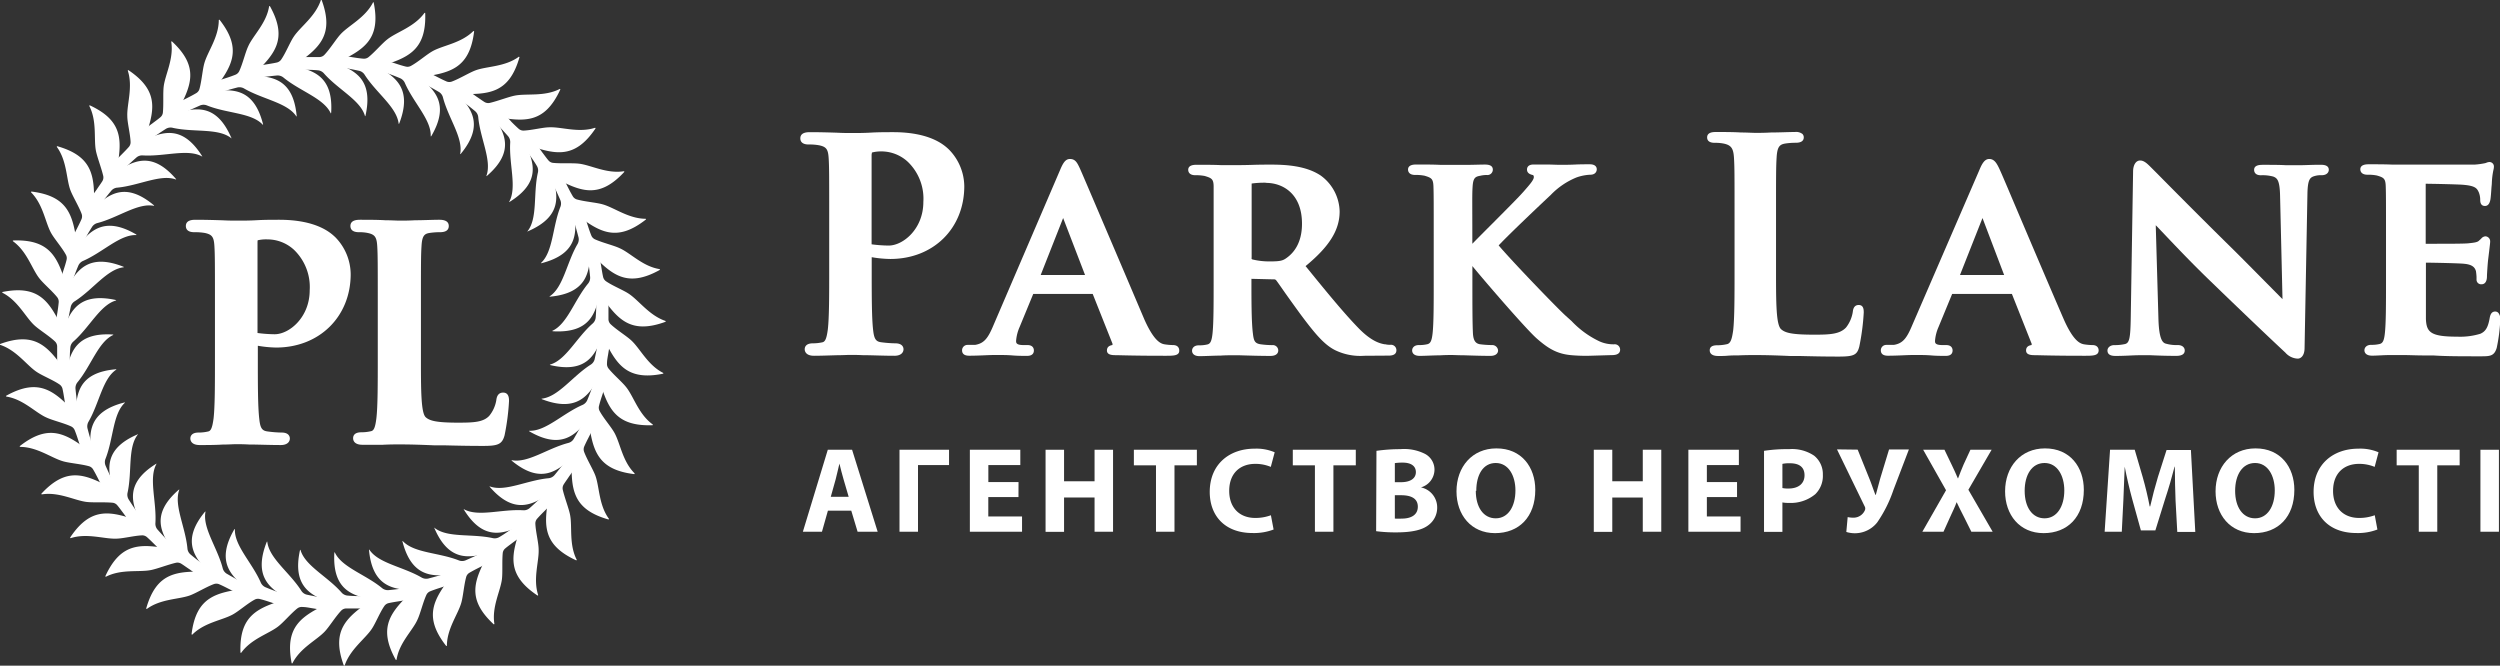 <svg xmlns="http://www.w3.org/2000/svg" viewBox="0 0 462.31 123.1"><rect x="0" y="0" width="462.31" height="123.1" fill="#333333" stroke="none"/><defs><style>.cls-1,.cls-2{fill:#fff;}.cls-1{fill-rule:evenodd;}</style></defs><g id="Layer_2" data-name="Layer 2"><g id="Шар_1" data-name="Шар 1"><path class="cls-1" d="M458.65,65.89c-3.51,0-6.34,0-8.66-.16l-1.73,0c-1.47,0-2.68-.07-3.69-.07l-.85,0c-.51,0-1.14,0-1.82,0-1.1,0-2.28.11-3.25.11-1.31,0-1.41-.76-1.41-1,0-.49.39-1,1.25-1a6.18,6.18,0,0,0,1.53-.15c.6-.13.85-.61,1-2,.21-1.89.21-5.46.21-9.59v-8c0-6.9,0-8.15-.05-9.58s-.35-1.62-1.66-2a8.43,8.43,0,0,0-1.73-.14c-1,0-1.31-.53-1.31-1,0-.93,1.19-.93,1.57-.93,1.42,0,3,0,4.37.06l2.41,0h2.26l7.15,0c2.46,0,3.18,0,3.36,0a13,13,0,0,0,1.61-.2l.32-.06a1.77,1.77,0,0,0,.25-.08,1.7,1.7,0,0,1,.57-.14.83.83,0,0,1,.83.93,2.13,2.13,0,0,1-.08.51,14.08,14.08,0,0,0-.3,2.45c0,.2-.05.56-.08,1-.05.8-.12,1.71-.19,2.08s-.27,1.16-1,1.16c-.4,0-.88-.19-.88-1.1a3.7,3.7,0,0,0-.26-1.42c-.31-.67-.55-1.18-2.69-1.38-.75-.1-5.77-.2-7.13-.21v11.1c4.43,0,7.33,0,8-.1,1.1-.11,1.63-.2,1.91-.53a4.57,4.57,0,0,0,.35-.32,1.12,1.12,0,0,1,.78-.43.93.93,0,0,1,.88,1c0,.22-.05.62-.19,1.8l-.19,1.56c-.1.9-.21,2.71-.21,3,0,1.37-.68,1.51-1,1.51a.85.85,0,0,1-.93-.87c0-.12,0-.32,0-.51a10.32,10.32,0,0,0-.11-1.06c-.17-.54-.5-1.2-2.17-1.35-.79-.1-5.54-.2-7.08-.21V54.1c0,1.75,0,3.93,0,4.86.09,2.52.91,3.3,5.85,3.3a12.8,12.8,0,0,0,4.22-.54c1-.44,1.44-1.23,1.74-3,.08-.37.24-1.11,1-1.11a.8.8,0,0,1,.58.24,1.81,1.81,0,0,1,.36,1.33,31,31,0,0,1-.66,5.16C461.23,65.89,460.42,65.89,458.65,65.89Z"/><path class="cls-1" d="M424.9,66.32a3.21,3.21,0,0,1-2.29-1.12c-2.78-2.58-8.55-8.08-13.69-13.06-3.3-3.16-6.53-6.56-8.66-8.81-.65-.68-1.19-1.26-1.61-1.68l.5,17.42c.11,3.58.74,4.26,1.27,4.45a7.17,7.17,0,0,0,2.29.29c.9,0,1.3.49,1.3,1,0,.66-.53,1-1.57,1-2,0-3.66-.07-4.76-.12l-1.32,0-.8,0c-1,0-2.58.13-4.27.13-.47,0-1.57,0-1.57-1,0-.56.54-1,1.25-1a8.6,8.6,0,0,0,2-.2c.82-.21,1-1.1,1.06-5l.43-26.89c0-1.22.52-2.05,1.3-2.05s1.39.65,2.2,1.46l1,1c2.18,2.21,8,8.09,13.66,13.65,1.75,1.72,4.4,4.41,6.57,6.6l2.9,2.93-.45-19.13c-.06-2.87-.54-3.26-1.27-3.54a7.51,7.51,0,0,0-2.28-.24c-1.16,0-1.25-.75-1.25-1,0-.93,1.13-.93,1.68-.93,1.49,0,3,0,4.19.07l1.78,0,.86,0c.85,0,2.17-.08,3.73-.08.47,0,1.57,0,1.57.93,0,.49-.4,1-1.31,1a4,4,0,0,0-1.3.15c-.88.25-1.28.64-1.34,3.26l-.53,28.59C426.15,65.81,425.47,66.32,424.9,66.32Z"/><path class="cls-1" d="M385.54,65.79c-1.65,0-5.07,0-9-.11l-.26,0c-.79,0-1.61-.1-1.61-.87,0-.57.34-.9,1-1a.32.32,0,0,0,0-.32l-3.62-9.13H361l-2.51,6.09a7.87,7.87,0,0,0-.66,2.58c0,.35,0,.78,1.37.78h.69c1,0,1.19.62,1.19,1s-.16,1-1.24,1c-.79,0-1.74,0-2.68-.08s-1.82-.08-2.55-.08l-.93,0c-1,0-2.8.13-4.52.13-.33,0-1.35,0-1.35-1a1,1,0,0,1,1-1l.67,0,.72,0c1.73-.27,2.44-1.31,3.44-3.7L366,31.52c.46-1.11.95-2.12,1.85-2.12s1.34.69,1.84,1.73,2.41,5.61,4.61,10.77c2.68,6.3,5.72,13.43,7.35,17.17,1.84,4.16,3.11,4.46,3.66,4.59a10.38,10.38,0,0,0,1.64.15c.84,0,1.14.51,1.14,1C388.07,65.79,387,65.79,385.54,65.79ZM370.61,50.85l-4-10.53-4.16,10.53Z"/><path class="cls-1" d="M340,65.94c-2.95,0-5.24-.06-7.27-.11l-1.75,0c-2.25-.1-4.21-.17-6.5-.17h0c-.58,0-1.74,0-3,.06-.65,0-1.31,0-2,.06s-1.22.05-1.74.05c-1.37,0-1.57-.66-1.57-1.05s.18-.93,1.36-.93a8.18,8.18,0,0,0,1.81-.2c.71-.14.94-1,1.16-2.51.26-2.21.26-6.42.26-11.3V40.41c0-8.12,0-9.58-.11-11.27s-.49-2.29-1.9-2.59a7.9,7.9,0,0,0-1.65-.14c-1.17,0-1.41-.54-1.41-1,0-1,1.18-1,1.68-1,1.43,0,3.13,0,4.61.09,1.1,0,2.08.07,2.7.07s1.62,0,2.8-.07c1.53,0,3.28-.09,4.45-.09a1.93,1.93,0,0,1,1.38.36.88.88,0,0,1,.25.63c0,.65-.5,1-1.47,1a13,13,0,0,0-2,.15c-1,.18-1.44.61-1.55,2.57-.11,1.7-.11,3.16-.11,11.28V49.8c0,6.19,0,10.28.95,11.09.76.67,2,1,6.12,1,2.89,0,4.72-.09,5.88-1.33a6.23,6.23,0,0,0,1.25-2.91c.08-.83.45-1.25,1.09-1.25.93,0,.93.92.93,1.41a42.2,42.2,0,0,1-.82,6.27C343.43,65.65,342.82,65.94,340,65.94Z"/><path class="cls-1" d="M293.86,65.79a29.54,29.54,0,0,1-3.3-.11c-2.66-.24-4.29-1.26-6.36-3.07S274,51.33,272.28,49.2v2.9c0,4.14,0,7.72.11,9.68.11,1.38.6,1.75,1.29,1.88a17.22,17.22,0,0,0,2.21.15,1.08,1.08,0,0,1,1.14,1c0,.48-.37,1-1.41,1-1.57,0-3.41-.06-4.89-.11-1,0-1.79-.05-2.26-.05s-1.27,0-2.19.06c-1.23,0-2.66.1-3.73.1-1.31,0-1.41-.76-1.41-1,0-.49.38-1,1.25-1a6.29,6.29,0,0,0,1.53-.15c.6-.13.84-.61,1-2,.21-1.89.21-5.46.21-9.59v-8c0-6.9,0-8.15-.05-9.58s-.36-1.61-1.66-2a8.48,8.48,0,0,0-1.74-.14c-1,0-1.3-.53-1.3-1,0-.93,1.18-.93,1.57-.93,1.47,0,3.12,0,4.46.07l2.11,0,2.55,0c1.26,0,2.63-.06,3.47-.06.42,0,1.52,0,1.52.93a1,1,0,0,1-1.14,1,5.37,5.37,0,0,0-1.22.15c-.95.16-1.28.47-1.38,2s-.05,2.67-.05,9.57v1c.89-.92,2.27-2.3,3.72-3.75,2.3-2.31,4.68-4.7,5.43-5.54l.31-.34c1-1.15,1.91-2.14,1.91-2.69,0-.35-.15-.39-.26-.41-.33-.09-1-.27-1-1,0-.35.16-.93,1.25-.93l2.18,0c1,0,2,.06,2.68.06s1.72,0,2.73-.05,2-.05,2.76-.05c1.18,0,1.3.65,1.3.93,0,.45-.31,1-1.19,1a8.77,8.77,0,0,0-2.55.5,13.87,13.87,0,0,0-4.79,3.26c-1.61,1.5-7.75,7.31-9.61,9.31,2.18,2.62,10.69,11.47,12.38,13l1.11,1a17.19,17.19,0,0,0,5.14,3.74,6.27,6.27,0,0,0,2.69.55,1,1,0,0,1,1.14,1c0,1-1.18,1-1.62,1Z"/><path class="cls-1" d="M252.32,65.79a10.65,10.65,0,0,1-5.35-1c-2.05-1-3.75-3-6.58-6.81-1-1.38-2.13-2.94-3-4.18-.63-.91-1.18-1.7-1.42-2a.57.57,0,0,0-.47-.14l-4.08-.1v.51c0,3.37,0,7.51.27,9.59.16,1.39.36,1.82,1.38,2a15.47,15.47,0,0,0,2.22.16,1,1,0,0,1,1.09,1c0,.24-.1,1-1.46,1-1.81,0-4.16-.07-5.71-.12l-1.6,0c-.37,0-1.08,0-1.93.06-1.23,0-2.73.1-3.84.1-1.3,0-1.4-.76-1.4-1,0-.45.33-1,1.25-1a6.29,6.29,0,0,0,1.53-.15c.53-.11.83-.45,1-2,.21-1.89.21-5.46.21-9.59v-8c0-6.9,0-8.15,0-9.58s-.36-1.61-1.66-2a8.62,8.62,0,0,0-1.74-.14c-1,0-1.3-.53-1.3-1,0-.93,1.18-.93,1.57-.93,1.51,0,3.23,0,4.55.07l1.85,0c.82,0,2.34,0,3.82-.05s2.79-.05,3.49-.05c2.87,0,6.5.22,9.19,2a8.42,8.42,0,0,1,3.53,6.66c0,3.44-1.89,6.48-6.3,10.11l.33.4c3.88,4.78,7,8.56,9.61,11.22,2.36,2.37,3.89,2.68,4.63,2.83l.14,0a3.71,3.71,0,0,0,1,.1,1,1,0,0,1,1.09,1c0,.66-.47,1-1.41,1Zm-18.19-32a17,17,0,0,0-2.67.15s0,0,0,.15V47.61a.69.69,0,0,0,0,.28l.12.08a13,13,0,0,0,3.35.37c1.83,0,2.33-.15,3-.65,1.3-.92,2.84-2.75,2.84-6.32C240.77,35.8,237.19,33.82,234.13,33.82Z"/><path class="cls-1" d="M215.57,65.79c-1.64,0-5.07,0-9-.11l-.26,0c-.79,0-1.61-.1-1.61-.87,0-.57.35-.9,1-1a.37.37,0,0,0,0-.32l-3.63-9.13h-11l-2.51,6.09a7.87,7.87,0,0,0-.66,2.58c0,.35,0,.78,1.37.78H190c1,0,1.19.62,1.19,1s-.16,1-1.25,1c-.78,0-1.73,0-2.68-.08s-1.81-.08-2.55-.08l-.92,0c-1,0-2.8.13-4.52.13-.34,0-1.36,0-1.36-1a1,1,0,0,1,1-1l.67,0,.72,0c1.73-.27,2.44-1.31,3.44-3.7L196,31.52c.56-1.34,1-2.12,1.86-2.12,1,0,1.34.69,1.83,1.73.54,1.21,2.58,6,4.93,11.51,2.57,6,5.47,12.84,7,16.43,1.85,4.16,3.12,4.47,3.66,4.59a10.59,10.59,0,0,0,1.64.15c.85,0,1.15.51,1.15,1C218.11,65.79,217,65.79,215.57,65.79ZM200.65,50.85,196.6,40.32l-4.15,10.53Z"/><path class="cls-2" d="M153.1,94.44,152,98.33h-3.53l4.61-15.16h4.49l4.73,15.16h-3.71l-1.17-3.89Zm3.84-2.57L156,88.66c-.27-.9-.54-2-.77-2.93h0c-.23.9-.45,2-.7,2.93l-.9,3.21Z"/><path class="cls-2" d="M175.5,83.17V86h-5.74V98.33h-3.42V83.17Z"/><path class="cls-2" d="M188.34,91.92h-5.58v3.59H189v2.82h-9.65V83.17h9.33V86h-5.91v3.15h5.58Z"/><path class="cls-2" d="M196.77,83.17V89h5.64V83.17h3.42V98.33h-3.42V92h-5.64v6.35h-3.42V83.17Z"/><path class="cls-2" d="M213.77,86.05h-4.09V83.17h11.65v2.88h-4.14V98.33h-3.42Z"/><path class="cls-2" d="M235.52,97.92a10.15,10.15,0,0,1-3.87.65c-5.24,0-7.94-3.28-7.94-7.6,0-5.17,3.69-8,8.28-8a8.57,8.57,0,0,1,3.73.67l-.72,2.7a7.29,7.29,0,0,0-2.88-.56c-2.7,0-4.81,1.64-4.81,5,0,3,1.8,5,4.83,5a8.22,8.22,0,0,0,2.88-.5Z"/><path class="cls-2" d="M243.16,86.05h-4.09V83.17h11.65v2.88h-4.14V98.33h-3.42Z"/><path class="cls-2" d="M254.54,83.37a31.11,31.11,0,0,1,4.43-.31,8.54,8.54,0,0,1,4.5.85,3.29,3.29,0,0,1,1.8,3,3.44,3.44,0,0,1-2.5,3.22v0a3.78,3.78,0,0,1,3,3.71,4,4,0,0,1-1.58,3.24c-1.1.88-2.94,1.37-6,1.37a27.23,27.23,0,0,1-3.71-.22Zm3.4,5.8h1.12c1.82,0,2.77-.74,2.77-1.86s-.88-1.76-2.43-1.76a9.45,9.45,0,0,0-1.46.09Zm0,6.73a12.09,12.09,0,0,0,1.32,0c1.56,0,2.93-.6,2.93-2.2s-1.37-2.12-3.08-2.12h-1.17Z"/><path class="cls-2" d="M283.91,90.59c0,5-3,8-7.44,8s-7.13-3.39-7.13-7.73c0-4.54,2.92-7.94,7.37-7.94C281.37,82.9,283.91,86.39,283.91,90.59Zm-11,.18c0,3,1.39,5.08,3.69,5.08s3.64-2.2,3.64-5.15c0-2.74-1.28-5.08-3.64-5.08S273,87.82,273,90.77Z"/><path class="cls-2" d="M298.15,83.17V89h5.64V83.17h3.42V98.33h-3.42V92h-5.64v6.35h-3.42V83.17Z"/><path class="cls-2" d="M321.22,91.92h-5.58v3.59h6.23v2.82h-9.65V83.17h9.34V86h-5.92v3.15h5.58Z"/><path class="cls-2" d="M326.21,83.37a28.17,28.17,0,0,1,4.63-.31,7.3,7.3,0,0,1,4.64,1.21,4.37,4.37,0,0,1,1.61,3.51,4.74,4.74,0,0,1-1.39,3.6A7.12,7.12,0,0,1,330.78,93a5.67,5.67,0,0,1-1.17-.09v5.45h-3.4Zm3.4,6.88a4.92,4.92,0,0,0,1.14.09c1.83,0,2.95-.92,2.95-2.45s-1-2.22-2.7-2.22a6,6,0,0,0-1.39.11Z"/><path class="cls-2" d="M343.53,83.15l2.2,5.46c.43,1.06.72,2,1.08,2.9h.07c.18-.65.45-1.66.81-3l1.64-5.39H353l-2.86,7.49a24.08,24.08,0,0,1-3,6,5.27,5.27,0,0,1-5.71,1.76l.25-2.75a4.67,4.67,0,0,0,1.12.11,2.28,2.28,0,0,0,2.07-1.39.8.8,0,0,0-.06-.72l-5.11-10.52Z"/><path class="cls-2" d="M364.55,98.33l-1.37-2.75c-.56-1.06-.92-1.84-1.35-2.72h0c-.32.88-.7,1.66-1.19,2.72l-1.24,2.75h-3.91l4.38-7.67-4.23-7.49h3.94l1.33,2.77c.45.92.78,1.66,1.14,2.51h.05c.36-1,.65-1.64,1-2.51l1.28-2.77h3.92L364,90.57l4.49,7.76Z"/><path class="cls-2" d="M385.35,90.59c0,5-3,8-7.44,8s-7.12-3.39-7.12-7.73c0-4.54,2.92-7.94,7.37-7.94C382.81,82.9,385.35,86.39,385.35,90.59Zm-10.94.18c0,3,1.39,5.08,3.68,5.08s3.65-2.2,3.65-5.15c0-2.74-1.29-5.08-3.65-5.08S374.41,87.82,374.41,90.77Z"/><path class="cls-2" d="M402.31,92.52c-.06-1.82-.13-4-.13-6.22h-.05c-.49,1.93-1.12,4.09-1.71,5.86l-1.84,5.92H395.9l-1.62-5.85c-.49-1.8-1-4-1.37-5.93h0c-.07,2-.16,4.38-.25,6.27l-.29,5.76h-3.17l1-15.16h4.56l1.48,5.06c.5,1.75.95,3.64,1.29,5.42h.09c.4-1.76.92-3.76,1.43-5.44l1.6-5h4.5l.81,15.16h-3.33Z"/><path class="cls-2" d="M424.28,90.59c0,5-3,8-7.44,8s-7.13-3.39-7.13-7.73c0-4.54,2.93-7.94,7.38-7.94C421.74,82.9,424.28,86.39,424.28,90.59Zm-10.95.18c0,3,1.4,5.08,3.69,5.08s3.64-2.2,3.64-5.15c0-2.74-1.28-5.08-3.64-5.08S413.33,87.82,413.33,90.77Z"/><path class="cls-2" d="M439.64,97.92a10,10,0,0,1-3.86.65c-5.24,0-7.94-3.28-7.94-7.6,0-5.17,3.69-8,8.27-8a8.59,8.59,0,0,1,3.74.67l-.72,2.7a7.33,7.33,0,0,0-2.88-.56c-2.7,0-4.81,1.64-4.81,5,0,3,1.8,5,4.83,5a8.22,8.22,0,0,0,2.88-.5Z"/><path class="cls-2" d="M447.29,86.05H443.2V83.17h11.65v2.88h-4.14V98.33h-3.42Z"/><path class="cls-2" d="M462.11,83.17V98.33h-3.42V83.17Z"/><path class="cls-2" d="M51.06,64.27c8,0,13.79-5.71,13.79-13.58A9.88,9.88,0,0,0,62,43.86c-.85-.8-3.43-3.22-10.38-3.22-1.27,0-2.7,0-4.1.08s-2.57.08-3.63.08c-.62,0-1.58,0-2.68-.06-1.53-.05-3.36-.1-5-.1-.5,0-1.84,0-1.84,1.15,0,.52.27,1.15,1.57,1.15a10.94,10.94,0,0,1,1.94.14c1.34.29,1.67.74,1.77,2.43s.1,3.15.1,11.26v9.39c0,4.87,0,9.07-.26,11.26-.23,1.67-.48,2.27-1,2.37a7.62,7.62,0,0,1-1.77.2c-1.37,0-1.52.77-1.52,1.1s.17,1.21,1.73,1.21c1.22,0,2.84,0,4.24-.09,1,0,2-.07,2.48-.07s1.36,0,2.36.06c1.67,0,3.74.1,5.91.1,1.24,0,1.68-.63,1.68-1.21,0-.26-.11-1.1-1.52-1.1a20.58,20.58,0,0,1-2.63-.21c-1-.13-1.33-.64-1.5-2.29-.27-2.25-.27-6.46-.27-11.33V63.94A21.83,21.83,0,0,0,51.06,64.27ZM47.64,44.44a6.57,6.57,0,0,1,1.82-.17,7.25,7.25,0,0,1,4.89,1.91,9.55,9.55,0,0,1,2.92,7.5c0,5-3.77,8.13-6.48,8.13a25.66,25.66,0,0,1-3.17-.23V44.83C47.62,44.57,47.66,44.45,47.64,44.44Z"/><path class="cls-2" d="M89.3,82.46c-2.9,0-5.18-.06-7.18-.11l-1.85,0c-2.36-.1-4.27-.17-6.49-.17h0c-.59,0-1.74,0-3,.07-.66,0-1.33,0-2,0s-1.22,0-1.75,0c-1.56,0-1.73-.85-1.73-1.21s.14-1.1,1.52-1.1a7.79,7.79,0,0,0,1.78-.2c.54-.1.79-.7,1-2.37.26-2.18.26-6.39.26-11.26V56.77c0-8.11,0-9.58-.1-11.26s-.45-2.15-1.77-2.43a7.52,7.52,0,0,0-1.62-.14c-1.3,0-1.57-.63-1.57-1.15,0-1.15,1.34-1.15,1.84-1.15,1.43,0,3.14,0,4.62.09,1.1,0,2.07.07,2.69.07s1.62,0,2.8-.07c1.54,0,3.28-.09,4.45-.09.44,0,1.79,0,1.79,1.15,0,.76-.55,1.15-1.63,1.15a12.56,12.56,0,0,0-2,.15c-.89.16-1.31.55-1.41,2.41-.11,1.69-.11,3.16-.11,11.27v9.39c0,5.92,0,10.19.89,11,.73.65,1.94,1,6,1,2.84,0,4.65-.08,5.75-1.27A6.15,6.15,0,0,0,91.78,74c.1-.93.53-1.4,1.26-1.4,1.09,0,1.09,1.11,1.09,1.58a43,43,0,0,1-.82,6.31C92.85,82.22,92,82.46,89.3,82.46Z"/><path class="cls-2" d="M164.63,47.89c8,0,13.69-5.67,13.69-13.47a9.81,9.81,0,0,0-2.86-6.79c-.84-.79-3.41-3.19-10.3-3.19-1.26,0-2.68,0-4.07.08s-2.55.08-3.6.08c-.62,0-1.57,0-2.66-.06-1.52-.05-3.33-.1-5-.1-.51,0-1.83,0-1.83,1.14,0,.52.27,1.14,1.56,1.14a9.76,9.76,0,0,1,1.93.15c1.32.28,1.65.73,1.75,2.4s.1,3.13.1,11.18v9.32c0,4.83,0,9-.26,11.18-.22,1.65-.48,2.24-1,2.35a8.24,8.24,0,0,1-1.76.19c-1.36,0-1.51.76-1.51,1.09s.17,1.21,1.72,1.21c1.22,0,2.82-.06,4.21-.1,1,0,1.94-.06,2.46-.06s1.34,0,2.35.05c1.65,0,3.7.11,5.86.11,1.23,0,1.67-.63,1.67-1.21,0-.25-.11-1.09-1.52-1.09a22.41,22.41,0,0,1-2.61-.2c-1-.13-1.31-.64-1.49-2.28-.26-2.24-.26-6.41-.26-11.24V47.56A21.55,21.55,0,0,0,164.63,47.89Zm-3.4-19.68A6.6,6.6,0,0,1,163,28a7.18,7.18,0,0,1,4.85,1.9,9.44,9.44,0,0,1,2.9,7.44c0,5-3.74,8.07-6.42,8.07a25.3,25.3,0,0,1-3.15-.23V28.6C161.22,28.34,161.26,28.22,161.23,28.21Z"/><path class="cls-1" d="M62.1,11.68h0c5.09-2.44,8.42-4.29,7-11.24L69,.41c-1.43,2.86-4.49,4.27-6,5.9-.85.91-1.93,2.69-3,3.82a1.31,1.31,0,0,1-.89.42c-.6,0-1.24,0-1.8,0h-.94a16.68,16.68,0,0,0-1.7.06l-.9.09L54.06,13l.89-.1a8.33,8.33,0,0,1,1,0c.7,0,1.67,0,2.81.1a1.67,1.67,0,0,1,1.15.58c2.64,3,6.75,4.94,7.58,7.86,0,.08.07.05.1-.06C69.1,14.55,65.49,13,62.1,11.68Z"/><path class="cls-1" d="M54.29,12.21h0C58.91,9,61.92,6.64,59.48,0h-.14c-1,3.05-3.76,4.91-5,6.76-.69,1-1.48,3-2.33,4.24a1.37,1.37,0,0,1-.81.56c-.59.13-1.21.23-1.77.32l-.92.15a15.9,15.9,0,0,0-1.68.32l-.87.23.59,2.15.87-.24a8,8,0,0,1,1-.19c.69-.11,1.65-.23,2.79-.34a1.69,1.69,0,0,1,1.22.39c3.08,2.53,7.44,3.83,8.72,6.58,0,.08.08,0,.09-.08C61.66,14,57.84,13,54.29,12.21Z"/><path class="cls-1" d="M46.67,14h0c4.08-3.9,6.68-6.69,3.24-12.87l-.14,0c-.47,3.16-3,5.44-3.88,7.46-.53,1.13-1,3.16-1.64,4.55a1.33,1.33,0,0,1-.72.68c-.55.22-1.15.43-1.69.6l-.89.29c-.65.21-1.17.39-1.6.58l-.83.37.92,2,.82-.37a8.33,8.33,0,0,1,.92-.34c.66-.22,1.59-.48,2.7-.77a1.72,1.72,0,0,1,1.27.19c3.44,2,8,2.62,9.64,5.14.05.07.08,0,.07-.09C54.21,14.52,50.28,14.13,46.67,14Z"/><path class="cls-1" d="M39.4,16.86h0c3.43-4.49,5.56-7.65,1.19-13.22l-.13.05c0,3.19-2.06,5.83-2.67,8-.34,1.19-.49,3.27-.9,4.75a1.31,1.31,0,0,1-.6.78c-.52.31-1.08.6-1.59.86l-.83.42a16.44,16.44,0,0,0-1.49.83l-.76.49,1.23,1.86.74-.5a9,9,0,0,1,.86-.48C35,20.36,35.92,20,37,19.5a1.67,1.67,0,0,1,1.28,0C42,21,46.51,20.83,48.58,23.05c.06.07.08,0,.06-.09C46.94,16.25,43,16.47,39.4,16.86Z"/><path class="cls-1" d="M31.79,101.57l0,0c-5.56-1-9.34-1.47-12.32,5l.1.09c2.84-1.47,6.13-.81,8.32-1.24,1.21-.24,3.14-1,4.64-1.35a1.33,1.33,0,0,1,1,.18c.51.32,1,.69,1.48,1l.76.55a15.23,15.23,0,0,0,1.41.95l.78.46,1.1-1.94-.78-.44c-.2-.11-.48-.3-.82-.54-.56-.42-1.32-1-2.21-1.74a1.62,1.62,0,0,1-.59-1.14c-.38-4-2.55-8-1.51-10.82,0-.08,0-.08-.12,0C27.82,95.13,29.81,98.54,31.79,101.57Z"/><path class="cls-1" d="M38.42,105.73l0,0c-5.65-.13-9.46,0-11.39,6.81l.11.08c2.57-1.9,5.93-1.76,8-2.52,1.16-.43,2.94-1.53,4.37-2.07a1.35,1.35,0,0,1,1,0c.55.24,1.12.52,1.62.78l.83.42c.61.31,1.11.55,1.55.72l.84.33.78-2.09-.84-.31c-.21-.08-.51-.22-.89-.41-.62-.32-1.46-.79-2.46-1.37a1.65,1.65,0,0,1-.75-1c-1-3.86-3.77-7.47-3.19-10.45,0-.08,0-.07-.11,0C33.48,100,36,103.05,38.42,105.73Z"/><path class="cls-1" d="M45.61,108.81l0,0c-5.6.75-9.34,1.48-10.19,8.5l.13.06c2.24-2.27,5.58-2.66,7.52-3.75,1.09-.6,2.67-2,4-2.72a1.29,1.29,0,0,1,1-.12c.58.14,1.18.33,1.72.51l.89.29c.65.21,1.17.37,1.64.47l.88.19.45-2.18-.88-.18c-.23-.05-.54-.14-1-.27-.66-.22-1.57-.55-2.64-1a1.69,1.69,0,0,1-.91-.89c-1.59-3.66-4.89-6.8-4.78-9.83,0-.08,0-.06-.11,0C39.84,103.91,42.79,106.54,45.61,108.81Z"/><path class="cls-1" d="M53.2,110.72h0c-5.41,1.62-9,2.93-8.73,10l.13,0c1.86-2.6,5.1-3.51,6.85-4.88,1-.77,2.32-2.36,3.52-3.32a1.35,1.35,0,0,1,1-.27c.59,0,1.22.14,1.78.23l.92.15c.67.11,1.22.18,1.69.21l.9,0,.1-2.23-.89,0a6.32,6.32,0,0,1-1-.11c-.7-.11-1.64-.3-2.77-.54a1.64,1.64,0,0,1-1-.75c-2.15-3.36-5.9-5.94-6.27-9,0-.09-.06-.06-.1,0C46.74,106.79,50.06,108.92,53.2,110.72Z"/><path class="cls-1" d="M61,111.42h0c-5.09,2.44-8.42,4.29-7.06,11.24l.14,0c1.43-2.86,4.49-4.27,6-5.9.85-.91,1.93-2.69,3-3.82a1.31,1.31,0,0,1,.89-.42c.6,0,1.24,0,1.8,0h.94a16.68,16.68,0,0,0,1.7-.06l.9-.09L69,110.14l-.89.1a8.33,8.33,0,0,1-1,0c-.7,0-1.67,0-2.81-.1a1.67,1.67,0,0,1-1.15-.58c-2.64-3-6.75-4.94-7.58-7.86,0-.08-.07,0-.1.06C54,108.55,57.61,110.13,61,111.42Z"/><path class="cls-1" d="M68.8,110.89h0c-4.64,3.21-7.65,5.56-5.21,12.2h.14c1-3,3.76-4.91,5-6.76.69-1,1.48-3,2.33-4.24a1.33,1.33,0,0,1,.81-.56c.59-.13,1.21-.23,1.77-.32l.92-.15a15.9,15.9,0,0,0,1.68-.32l.87-.23-.59-2.15-.87.24a8,8,0,0,1-1,.19c-.69.11-1.65.23-2.79.34a1.69,1.69,0,0,1-1.22-.39c-3.08-2.53-7.44-3.83-8.72-6.58,0-.08-.08,0-.09.07C61.44,109.15,65.26,110.15,68.8,110.89Z"/><path class="cls-1" d="M76.43,109.15h0c-4.08,3.9-6.68,6.69-3.24,12.87l.14,0c.47-3.16,3-5.43,3.88-7.45.53-1.13,1-3.16,1.64-4.56a1.32,1.32,0,0,1,.72-.67c.55-.22,1.15-.43,1.69-.6l.89-.29c.65-.21,1.17-.39,1.6-.58l.83-.37-.92-2-.82.37a8.33,8.33,0,0,1-.92.34c-.66.22-1.59.48-2.7.77a1.71,1.71,0,0,1-1.27-.19c-3.44-2-8-2.62-9.64-5.14,0-.07-.08,0-.07.09C68.89,108.58,72.82,109,76.43,109.15Z"/><path class="cls-1" d="M83.7,106.23h0c-3.43,4.49-5.56,7.65-1.19,13.22l.13,0c0-3.19,2.06-5.83,2.67-8,.34-1.19.49-3.27.9-4.75a1.31,1.31,0,0,1,.6-.78c.52-.31,1.08-.6,1.59-.86l.83-.42a16.44,16.44,0,0,0,1.49-.83l.76-.49-1.23-1.86-.75.5a8.59,8.59,0,0,1-.85.48c-.62.32-1.5.72-2.55,1.18a1.67,1.67,0,0,1-1.28,0c-3.71-1.46-8.26-1.34-10.33-3.56-.06-.07-.08,0-.06.09C76.16,106.85,80.1,106.63,83.7,106.23Z"/><path class="cls-1" d="M90.41,102.22h0c-2.68,5-4.29,8.43.9,13.24l.12-.06c-.52-3.16,1.12-6.09,1.39-8.3.15-1.23,0-3.31.15-4.83a1.3,1.3,0,0,1,.47-.86c.46-.39,1-.77,1.43-1.1l.75-.55a16.22,16.22,0,0,0,1.35-1l.67-.6-1.5-1.64-.66.6a9,9,0,0,1-.77.61c-.57.41-1.37,1-2.34,1.57a1.68,1.68,0,0,1-1.26.21c-3.89-.86-8.37,0-10.76-1.9-.07-.06-.08,0,0,.1C83.06,104,86.92,103.17,90.41,102.22Z"/><path class="cls-1" d="M96.42,97.2h0c-1.87,5.33-2.92,9,3,12.94l.11-.08c-1-3,.16-6.19.08-8.41,0-1.24-.54-3.27-.61-4.8a1.33,1.33,0,0,1,.33-.93c.4-.45.84-.9,1.24-1.3l.66-.66a16.85,16.85,0,0,0,1.16-1.25l.57-.7-1.74-1.39-.55.7c-.15.18-.37.43-.67.73-.5.49-1.2,1.15-2.06,1.91a1.62,1.62,0,0,1-1.21.4c-4-.24-8.28,1.28-10.93-.19-.08,0-.08,0,0,.1C89.44,100.12,93.12,98.69,96.42,97.2Z"/><path class="cls-1" d="M101.57,91.31l0,0c-1,5.56-1.47,9.34,5,12.32l.09-.1c-1.47-2.84-.81-6.13-1.24-8.32-.24-1.21-1-3.14-1.35-4.64a1.33,1.33,0,0,1,.18-1c.32-.51.69-1,1-1.48l.55-.76a15.23,15.23,0,0,0,.95-1.41l.46-.78-1.94-1.1-.44.78c-.11.2-.3.48-.54.82-.42.56-1,1.32-1.74,2.21a1.66,1.66,0,0,1-1.14.59c-4,.38-8,2.55-10.82,1.51-.08,0-.08,0,0,.11C95.13,95.28,98.54,93.29,101.57,91.31Z"/><path class="cls-1" d="M105.73,84.68l0,0c-.13,5.65,0,9.46,6.81,11.39l.08-.11c-1.9-2.57-1.76-5.93-2.52-8-.43-1.16-1.53-2.94-2.07-4.37a1.35,1.35,0,0,1,0-1c.24-.55.52-1.12.78-1.62l.42-.83c.31-.61.55-1.11.72-1.55l.33-.84-2.09-.78-.31.84c-.08.21-.22.51-.41.89-.32.62-.79,1.46-1.37,2.46a1.65,1.65,0,0,1-1,.75c-3.86,1-7.47,3.77-10.45,3.19-.08,0-.07,0,0,.11C100,89.62,103.05,87.11,105.73,84.68Z"/><path class="cls-1" d="M108.81,77.49l0,0c.75,5.6,1.48,9.34,8.5,10.19l.06-.13c-2.27-2.24-2.66-5.58-3.75-7.52-.6-1.09-2-2.67-2.72-4a1.29,1.29,0,0,1-.12-1c.14-.58.33-1.18.51-1.72l.29-.89c.21-.65.37-1.17.47-1.64l.19-.88-2.18-.45-.18.88c-.05.23-.14.54-.27,1-.22.66-.55,1.57-1,2.64a1.69,1.69,0,0,1-.89.91c-3.66,1.59-6.8,4.89-9.83,4.78-.08,0-.06.05,0,.11C103.91,83.26,106.54,80.31,108.81,77.49Z"/><path class="cls-1" d="M110.72,69.9v0c1.62,5.41,2.93,9,10,8.73a.65.65,0,0,1,0-.13c-2.6-1.86-3.51-5.1-4.88-6.85-.77-1-2.36-2.32-3.32-3.52a1.35,1.35,0,0,1-.27-.95c0-.59.14-1.22.23-1.78l.15-.92c.11-.67.18-1.22.21-1.69l0-.9-2.23-.11,0,.9a7.92,7.92,0,0,1-.11,1c-.11.7-.3,1.64-.54,2.77a1.66,1.66,0,0,1-.75,1c-3.36,2.15-5.94,5.9-9,6.27-.09,0-.06.06,0,.1C106.79,76.36,108.92,73,110.72,69.9Z"/><path class="cls-1" d="M111.42,62.1v0c2.44,5.09,4.29,8.42,11.24,7a.59.59,0,0,1,0-.13c-2.86-1.43-4.27-4.49-5.9-6-.91-.85-2.69-1.93-3.82-3a1.31,1.31,0,0,1-.42-.89c0-.6,0-1.24,0-1.8v-.94a16.68,16.68,0,0,0-.06-1.7l-.09-.9-2.21.25.1.89a8.33,8.33,0,0,1,0,1c0,.7,0,1.67-.1,2.81a1.67,1.67,0,0,1-.58,1.15c-3,2.64-4.94,6.75-7.86,7.58-.08,0,0,.07.06.1C108.55,69.1,110.13,65.49,111.42,62.1Z"/><path class="cls-1" d="M110.89,54.29v0c3.21,4.64,5.56,7.65,12.2,5.21v-.14c-3-1-4.91-3.76-6.76-5-1-.69-3-1.48-4.24-2.33a1.37,1.37,0,0,1-.56-.81c-.13-.59-.23-1.21-.32-1.77l-.15-.92a15.9,15.9,0,0,0-.32-1.68l-.23-.87-2.15.59.24.87a8,8,0,0,1,.19,1c.11.69.23,1.65.34,2.79a1.69,1.69,0,0,1-.39,1.22c-2.53,3.08-3.83,7.44-6.58,8.72-.08,0,0,.08.08.09C109.15,61.66,110.15,57.84,110.89,54.29Z"/><path class="cls-1" d="M109.15,46.67v0c3.9,4.08,6.69,6.68,12.87,3.24,0-.12,0,0,0-.14-3.16-.48-5.43-3-7.45-3.88-1.13-.53-3.16-1-4.56-1.64a1.32,1.32,0,0,1-.67-.72c-.22-.55-.43-1.15-.6-1.69l-.29-.89c-.21-.65-.39-1.17-.58-1.6l-.37-.83-2,.92.37.82a8.33,8.33,0,0,1,.34.92c.22.66.48,1.59.77,2.7a1.72,1.72,0,0,1-.19,1.27c-2,3.43-2.62,8-5.14,9.64-.07.05,0,.08.09.07C108.58,54.21,109,50.28,109.15,46.67Z"/><path class="cls-1" d="M106.23,39.4v0c4.49,3.43,7.65,5.56,13.22,1.19l0-.13c-3.19,0-5.83-2.06-8-2.67-1.19-.34-3.27-.49-4.75-.9a1.31,1.31,0,0,1-.78-.6c-.31-.52-.6-1.08-.86-1.59l-.42-.83a16.44,16.44,0,0,0-.83-1.49l-.49-.76-1.86,1.23.5.74a9,9,0,0,1,.48.86c.32.62.72,1.5,1.18,2.55a1.67,1.67,0,0,1,0,1.28c-1.46,3.71-1.34,8.26-3.56,10.33-.07.06,0,.08.09.06C106.85,46.94,106.63,43,106.23,39.4Z"/><path class="cls-1" d="M102.22,32.68v0c5,2.68,8.43,4.29,13.24-.9l-.06-.12c-3.16.52-6.09-1.12-8.3-1.39-1.23-.15-3.31,0-4.83-.15a1.3,1.3,0,0,1-.86-.47c-.39-.46-.77-1-1.1-1.43l-.55-.75a14.7,14.7,0,0,0-1-1.35l-.6-.67-1.64,1.5.6.66a9,9,0,0,1,.61.77c.41.57,1,1.37,1.57,2.34A1.68,1.68,0,0,1,99.45,32c-.86,3.89,0,8.37-1.9,10.76-.06.07,0,.08.1,0C104,40,103.17,36.18,102.22,32.68Z"/><path class="cls-1" d="M97.2,26.68v0c5.33,1.87,9,2.92,12.94-2.95l-.08-.11c-3,1-6.19-.16-8.41-.08-1.24,0-3.27.54-4.8.61a1.33,1.33,0,0,1-.93-.33c-.45-.4-.9-.84-1.3-1.24L94,21.89a16.85,16.85,0,0,0-1.25-1.16l-.7-.57L90.61,21.9l.7.55c.18.15.43.37.73.67.49.49,1.15,1.2,1.91,2.06a1.66,1.66,0,0,1,.4,1.21c-.24,4,1.28,8.28-.19,10.93,0,.07,0,.08.1,0C100.12,33.66,98.69,30,97.2,26.68Z"/><path class="cls-1" d="M91.31,21.53l0,0c5.56,1,9.34,1.47,12.32-5l-.1-.09c-2.84,1.47-6.13.81-8.32,1.24-1.21.24-3.14,1-4.64,1.35a1.33,1.33,0,0,1-1-.18c-.51-.32-1-.69-1.48-1l-.76-.55a15.23,15.23,0,0,0-1.41-.95l-.78-.46-1.1,1.94.78.44c.2.11.48.3.82.54.56.42,1.32,1,2.21,1.74a1.66,1.66,0,0,1,.59,1.13c.38,4,2.55,8,1.51,10.83,0,.08,0,.08.11,0C95.28,28,93.29,24.56,91.31,21.53Z"/><path class="cls-1" d="M84.68,17.37l0,0c5.65.13,9.46,0,11.39-6.81l-.11-.08c-2.57,1.9-5.93,1.76-8,2.52-1.16.43-2.94,1.53-4.37,2.07a1.35,1.35,0,0,1-1,0c-.55-.24-1.12-.52-1.62-.78l-.83-.42c-.61-.31-1.11-.55-1.55-.72l-.84-.33-.78,2.09.84.31c.21.08.51.22.89.41.62.32,1.46.79,2.46,1.37a1.65,1.65,0,0,1,.75,1c1,3.86,3.77,7.47,3.19,10.45,0,.08,0,.07.11,0C89.62,23.1,87.11,20.05,84.68,17.37Z"/><path class="cls-1" d="M77.49,14.29l0,0c5.6-.75,9.34-1.48,10.19-8.5l-.13-.06C85.28,8,81.94,8.37,80,9.46c-1.09.6-2.67,2-4,2.72a1.29,1.29,0,0,1-1,.12c-.58-.14-1.18-.33-1.72-.51l-.89-.29c-.65-.21-1.17-.37-1.64-.47l-.88-.19L69.44,13l.88.18c.23.05.54.14,1,.27.66.21,1.57.55,2.64,1a1.69,1.69,0,0,1,.91.89c1.59,3.66,4.89,6.8,4.78,9.83,0,.08.05.06.11,0C83.26,19.19,80.31,16.56,77.49,14.29Z"/><path class="cls-1" d="M69.9,12.38h0c5.41-1.62,9-2.93,8.73-10l-.13,0c-1.86,2.6-5.1,3.51-6.85,4.88-1,.77-2.32,2.36-3.52,3.32a1.35,1.35,0,0,1-.95.27c-.59-.05-1.22-.14-1.78-.23l-.92-.15c-.67-.11-1.22-.18-1.69-.21l-.9-.05-.11,2.23.9,0a8.34,8.34,0,0,1,1,.12c.7.11,1.64.3,2.77.54a1.66,1.66,0,0,1,1,.75c2.15,3.36,5.9,5.94,6.27,9,0,.09.06.06.1,0C76.36,16.31,73,14.18,69.9,12.38Z"/><path class="cls-1" d="M14,76.43v0c-3.9-4.08-6.69-6.68-12.87-3.24a.68.68,0,0,1,0,.14c3.16.47,5.44,3,7.46,3.88,1.13.53,3.16,1,4.55,1.64a1.33,1.33,0,0,1,.68.72c.22.55.43,1.15.6,1.69l.29.89c.21.65.39,1.17.58,1.6l.37.83,2-.92-.37-.82a8.33,8.33,0,0,1-.34-.92c-.22-.66-.48-1.59-.77-2.7A1.71,1.71,0,0,1,16.36,78c2-3.44,2.62-8,5.14-9.64.07,0,0-.08-.09-.07C14.52,68.89,14.13,72.82,14,76.43Z"/><path class="cls-1" d="M16.86,83.7v0c-4.49-3.43-7.65-5.56-13.22-1.19l.05.13c3.19,0,5.83,2.06,8,2.67,1.19.34,3.27.49,4.75.9a1.31,1.31,0,0,1,.78.6c.31.52.6,1.08.86,1.59l.42.83a16.44,16.44,0,0,0,.83,1.49l.49.76,1.85-1.23-.49-.75a8.59,8.59,0,0,1-.48-.85c-.32-.63-.72-1.5-1.18-2.55a1.67,1.67,0,0,1,0-1.28c1.46-3.71,1.34-8.26,3.56-10.33.07-.06,0-.08-.09-.06C16.25,76.16,16.47,80.1,16.86,83.7Z"/><path class="cls-1" d="M20.88,90.41v0c-5-2.68-8.43-4.29-13.24.9l.06.12c3.15-.52,6.09,1.12,8.3,1.39,1.23.15,3.31,0,4.83.15a1.3,1.3,0,0,1,.86.47c.39.46.77,1,1.1,1.43l.55.75a16.22,16.22,0,0,0,1,1.35l.6.67,1.64-1.5-.6-.66a9,9,0,0,1-.61-.77c-.41-.57-.95-1.37-1.57-2.34a1.68,1.68,0,0,1-.21-1.26c.86-3.89,0-8.37,1.9-10.76.06-.07,0-.08-.1,0C19.09,83.06,19.93,86.92,20.88,90.41Z"/><path class="cls-1" d="M25.9,96.42v0c-5.33-1.87-9-2.92-12.94,3l.08.11c3-1,6.19.16,8.41.08,1.24,0,3.27-.54,4.8-.61a1.33,1.33,0,0,1,.93.33c.45.4.9.84,1.3,1.24l.66.66a16.85,16.85,0,0,0,1.25,1.16l.7.57,1.39-1.74-.7-.55c-.18-.15-.43-.37-.73-.67-.49-.5-1.15-1.2-1.91-2.06a1.62,1.62,0,0,1-.4-1.21c.24-4-1.28-8.28.19-10.93,0-.08,0-.08-.11,0C23,89.44,24.41,93.12,25.9,96.42Z"/><path class="cls-1" d="M14.29,45.61l0,0c-.75-5.6-1.48-9.34-8.5-10.19l-.06.13C8,37.82,8.37,41.16,9.46,43.1c.6,1.08,2,2.67,2.72,4a1.29,1.29,0,0,1,.12,1c-.14.58-.33,1.18-.51,1.72l-.29.89c-.21.65-.37,1.17-.47,1.64l-.19.88,2.18.45.18-.88c.05-.23.14-.54.27-1,.21-.66.55-1.57,1-2.64a1.69,1.69,0,0,1,.89-.91c3.66-1.59,6.8-4.89,9.83-4.78.08,0,.06,0,0-.11C19.19,39.84,16.56,42.79,14.29,45.61Z"/><path class="cls-1" d="M12.38,53.2v0c-1.62-5.41-2.93-9-10-8.73a.65.65,0,0,1,0,.13c2.6,1.86,3.51,5.1,4.88,6.85.77,1,2.36,2.32,3.32,3.52a1.35,1.35,0,0,1,.27,1c-.05.59-.14,1.22-.23,1.78l-.15.92c-.11.67-.18,1.22-.21,1.69l-.05.9,2.23.1,0-.89a6.32,6.32,0,0,1,.11-1c.11-.7.3-1.64.54-2.77a1.66,1.66,0,0,1,.75-1c3.36-2.15,5.94-5.9,9-6.27.09,0,.06-.06,0-.1C16.31,46.74,14.18,50.06,12.38,53.2Z"/><path class="cls-1" d="M11.68,61v0C9.23,55.93,7.38,52.6.43,54l0,.13c2.86,1.43,4.27,4.49,5.9,6,.9.85,2.69,1.93,3.82,3a1.31,1.31,0,0,1,.42.89c0,.6,0,1.24,0,1.8v.94a16.68,16.68,0,0,0,.06,1.7l.09.9L13,69l-.1-.89a8.33,8.33,0,0,1,0-1c0-.7,0-1.67.1-2.81a1.67,1.67,0,0,1,.58-1.15c3-2.64,4.94-6.75,7.86-7.58.08,0,.05-.07-.06-.1C14.55,54,13,57.61,11.68,61Z"/><path class="cls-1" d="M12.21,68.8v0C9,64.19,6.64,61.18,0,63.62v.14c3.05,1,4.91,3.76,6.76,5,1,.69,3,1.48,4.24,2.33a1.37,1.37,0,0,1,.56.81c.13.59.23,1.21.32,1.77l.15.92a15.9,15.9,0,0,0,.32,1.68l.23.87,2.15-.59-.24-.87a8,8,0,0,1-.19-1c-.11-.69-.23-1.65-.34-2.79a1.69,1.69,0,0,1,.39-1.22c2.53-3.08,3.83-7.44,6.58-8.72.08,0,0-.08-.08-.09C14,61.44,13,65.26,12.21,68.8Z"/><path class="cls-1" d="M32.68,20.88h0c2.68-5,4.29-8.43-.9-13.24l-.12.06c.52,3.15-1.12,6.09-1.39,8.3-.15,1.23,0,3.31-.15,4.83a1.3,1.3,0,0,1-.47.86c-.46.39-1,.77-1.43,1.1l-.75.55a14.7,14.7,0,0,0-1.35,1l-.67.6,1.5,1.64.66-.6a9,9,0,0,1,.77-.61c.57-.41,1.37-.95,2.34-1.57A1.68,1.68,0,0,1,32,23.65c3.89.86,8.37,0,10.76,1.9.07.06.08,0,0-.1C40,19.09,36.18,19.93,32.68,20.88Z"/><path class="cls-1" d="M26.68,25.9h0c1.87-5.33,2.92-9-2.95-12.94l-.11.08c1,3-.16,6.19-.08,8.41,0,1.24.54,3.27.61,4.8a1.33,1.33,0,0,1-.33.93c-.4.45-.84.9-1.24,1.3l-.66.66a16.85,16.85,0,0,0-1.16,1.25l-.57.7,1.74,1.39.55-.7c.15-.18.37-.43.67-.73.49-.49,1.2-1.15,2.06-1.91a1.62,1.62,0,0,1,1.21-.4c4,.24,8.28-1.28,10.93.19.07,0,.08,0,0-.1C33.66,23,30,24.41,26.68,25.9Z"/><path class="cls-1" d="M21.53,31.79l0,0c1-5.56,1.48-9.34-4.94-12.32l-.09.1c1.47,2.84.81,6.13,1.24,8.32.24,1.21,1,3.14,1.35,4.64a1.33,1.33,0,0,1-.18,1c-.32.51-.69,1-1,1.48l-.55.76a15.23,15.23,0,0,0-.95,1.41L15.9,38l1.94,1.1.44-.78c.11-.2.3-.48.54-.82.42-.56,1-1.32,1.74-2.21a1.62,1.62,0,0,1,1.14-.59c4-.38,8-2.55,10.82-1.51.08,0,.08,0,0-.12C28,27.82,24.56,29.81,21.53,31.79Z"/><path class="cls-1" d="M17.37,38.42l0,0c.14-5.65,0-9.46-6.8-11.39l-.08.11c1.9,2.57,1.76,5.93,2.52,8,.43,1.16,1.53,2.94,2.07,4.37a1.35,1.35,0,0,1,0,1c-.24.55-.52,1.12-.78,1.62l-.42.83c-.31.61-.55,1.11-.72,1.55l-.33.84,2.09.78.31-.84c.08-.21.22-.51.41-.89C15.9,43.81,16.37,43,17,42a1.65,1.65,0,0,1,1-.75c3.86-1,7.47-3.77,10.45-3.19.08,0,.07,0,0-.11C23.1,33.48,20.05,36,17.37,38.42Z"/></g></g></svg>